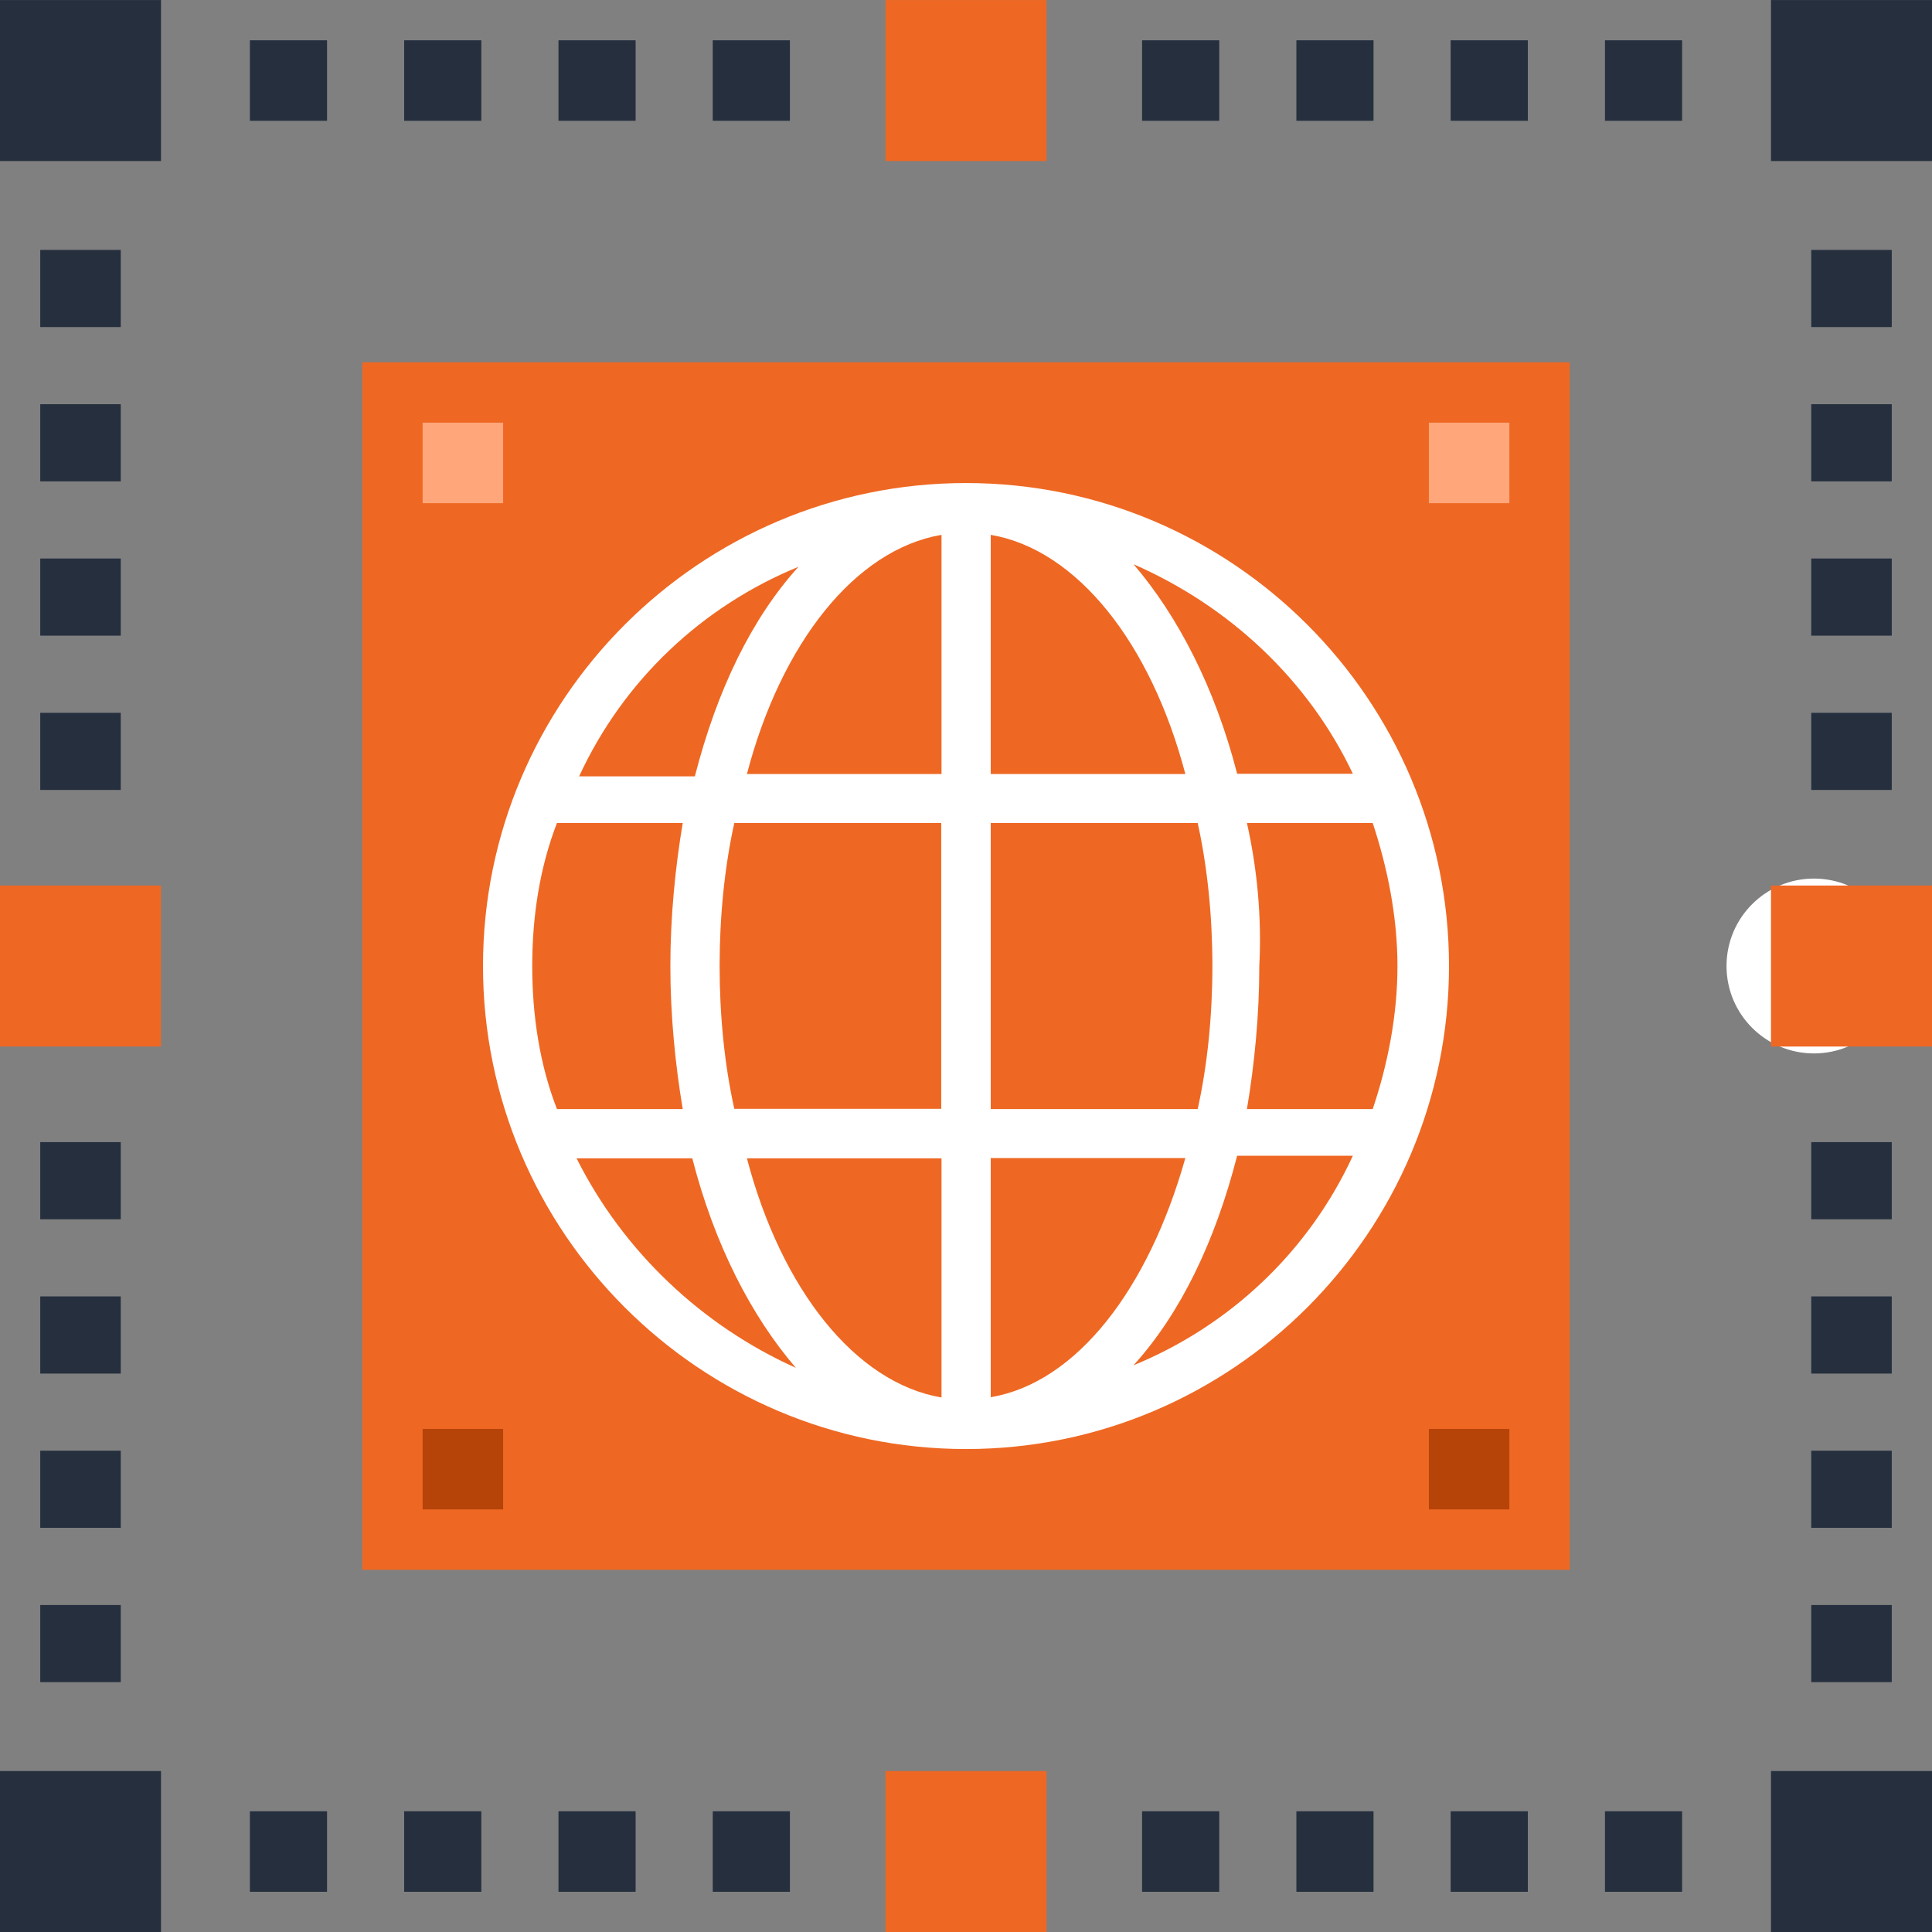 <svg width="96" height="96" viewBox="0 0 96 96" fill="none" xmlns="http://www.w3.org/2000/svg">
<rect x="0" y="0" width="96" height="96" fill="#808080" stroke="none"/>
<g clip-path="url(#clip0)">
<rect x="18" y="18.002" width="60" height="60" fill="#EE6823"/>
<path d="M48 24.002C34.77 24.002 24 34.785 24 48.002C24 61.218 34.771 72.002 48 72.002C61.229 72.002 72 61.231 72 48.002C72 34.773 61.229 24.002 48 24.002ZM35.757 48.002C35.757 45.556 36 43.097 36.487 40.894H46.77V55.097H36.487C36 52.907 35.757 50.448 35.757 48.002ZM49.229 26.576C53.52 27.306 57.195 31.968 58.899 38.461H49.229V26.576ZM46.783 26.576V38.461H37.114C38.817 31.955 42.493 27.306 46.783 26.576ZM46.783 57.556V69.441C42.493 68.711 38.817 64.049 37.114 57.556H46.783ZM49.229 69.428V57.543H58.899C57.067 64.049 53.507 68.698 49.229 69.428ZM49.229 55.11V40.894H59.513C60 43.097 60.243 45.543 60.243 48.002C60.243 50.461 60 52.907 59.513 55.11H49.229V55.11ZM61.959 40.894H68.209C68.939 43.097 69.439 45.543 69.439 48.002C69.439 50.461 68.952 52.907 68.209 55.11H61.959C62.331 52.907 62.574 50.461 62.574 48.002C62.702 45.556 62.459 43.11 61.959 40.894ZM67.223 38.448H61.473C60.371 34.158 58.527 30.61 56.324 28.036C61.101 30.123 65.02 33.799 67.223 38.448ZM39.675 28.164C37.344 30.738 35.629 34.286 34.527 38.576H28.777C30.98 33.799 34.898 30.123 39.675 28.164ZM27.675 40.894H33.925C33.554 43.097 33.31 45.543 33.31 48.002C33.31 50.461 33.554 52.907 33.925 55.11H27.675C26.817 52.907 26.446 50.461 26.446 48.002C26.446 45.543 26.817 43.11 27.675 40.894ZM28.649 57.556H34.399C35.501 61.846 37.332 65.394 39.547 67.968C34.898 65.88 30.98 62.205 28.649 57.556ZM56.324 67.84C58.655 65.266 60.371 61.718 61.473 57.428H67.223C65.02 62.205 61.101 65.88 56.324 67.84Z" fill="white"/>
<path d="M90.134 52.344C92.534 52.344 94.479 50.4 94.479 48C94.479 45.601 92.534 43.656 90.134 43.656C87.735 43.656 85.79 45.601 85.79 48C85.79 50.4 87.735 52.344 90.134 52.344Z" fill="white"/>
<path fill-rule="evenodd" clip-rule="evenodd" d="M12.417 2.002V6.002H16.25V2.002H12.417ZM20.083 2.002V6.002H23.917V2.002H20.083ZM27.75 2.002V6.002H31.583V2.002H27.75ZM35.417 2.002V6.002H39.25V2.002H35.417ZM56.75 2.002V6.002H60.583V2.002H56.75ZM64.417 2.002V6.002H68.25V2.002H64.417ZM72.083 2.002V6.002H75.917V2.002H72.083ZM79.75 2.002V6.002H83.583V2.002H79.75ZM94 12.418H90V16.252H94V12.418ZM94 20.085H90V23.919H94V20.085ZM94 27.752H90V31.585H94V27.752ZM94 35.419H90V39.252H94V35.419ZM94 56.752H90V60.585H94V56.752ZM94 64.418H90V68.252H94V64.418ZM94 72.085H90V75.918H94V72.085ZM94 79.752H90V83.585H94V79.752ZM83.583 94.002V90.002H79.75V94.002H83.583ZM75.917 94.002V90.002H72.083V94.002H75.917ZM68.25 94.002V90.002H64.417V94.002H68.25ZM60.583 94.002V90.002H56.75V94.002H60.583ZM39.25 94.002V90.002H35.417V94.002H39.25ZM31.583 94.002V90.002H27.75V94.002H31.583ZM23.917 94.002V90.002H20.083V94.002H23.917ZM16.25 94.002V90.002H12.417V94.002H16.25ZM2 83.585H6V79.752H2V83.585ZM2 75.918H6V72.085H2V75.918ZM2 68.252H6V64.418H2V68.252ZM2 60.585H6V56.752H2V60.585ZM2 39.252H6V35.419H2V39.252ZM2 31.585H6V27.752H2V31.585ZM2 23.919H6V20.085H2V23.919ZM2 16.252H6V12.418H2V16.252Z" fill="#252F3E"/>
<rect x="88" y="44.002" width="8" height="8" fill="#EE6823"/>
<rect x="44" y="88.002" width="8" height="8" fill="#EE6823"/>
<rect x="44" y="0.002" width="8" height="8" fill="#EE6823"/>
<rect x="71" y="21.002" width="4" height="4" fill="#FFA77A"/>
<rect x="71" y="71.002" width="4" height="4" fill="#B64409"/>
<rect x="21" y="21.002" width="4" height="4" fill="#FFA77A"/>
<rect x="21" y="71.002" width="4" height="4" fill="#B64409"/>
<rect y="44.002" width="8" height="8" fill="#EE6823"/>
<rect y="0.002" width="8" height="8" fill="#252F3E"/>
<rect y="88.002" width="8" height="8" fill="#252F3E"/>
<rect x="88" y="0.002" width="8" height="8" fill="#252F3E"/>
<rect x="88" y="88.002" width="8" height="8" fill="#252F3E"/>
</g>
<defs>
<clipPath id="clip0">
<rect width="96" height="96" fill="white"/>
</clipPath>
</defs>
</svg>
